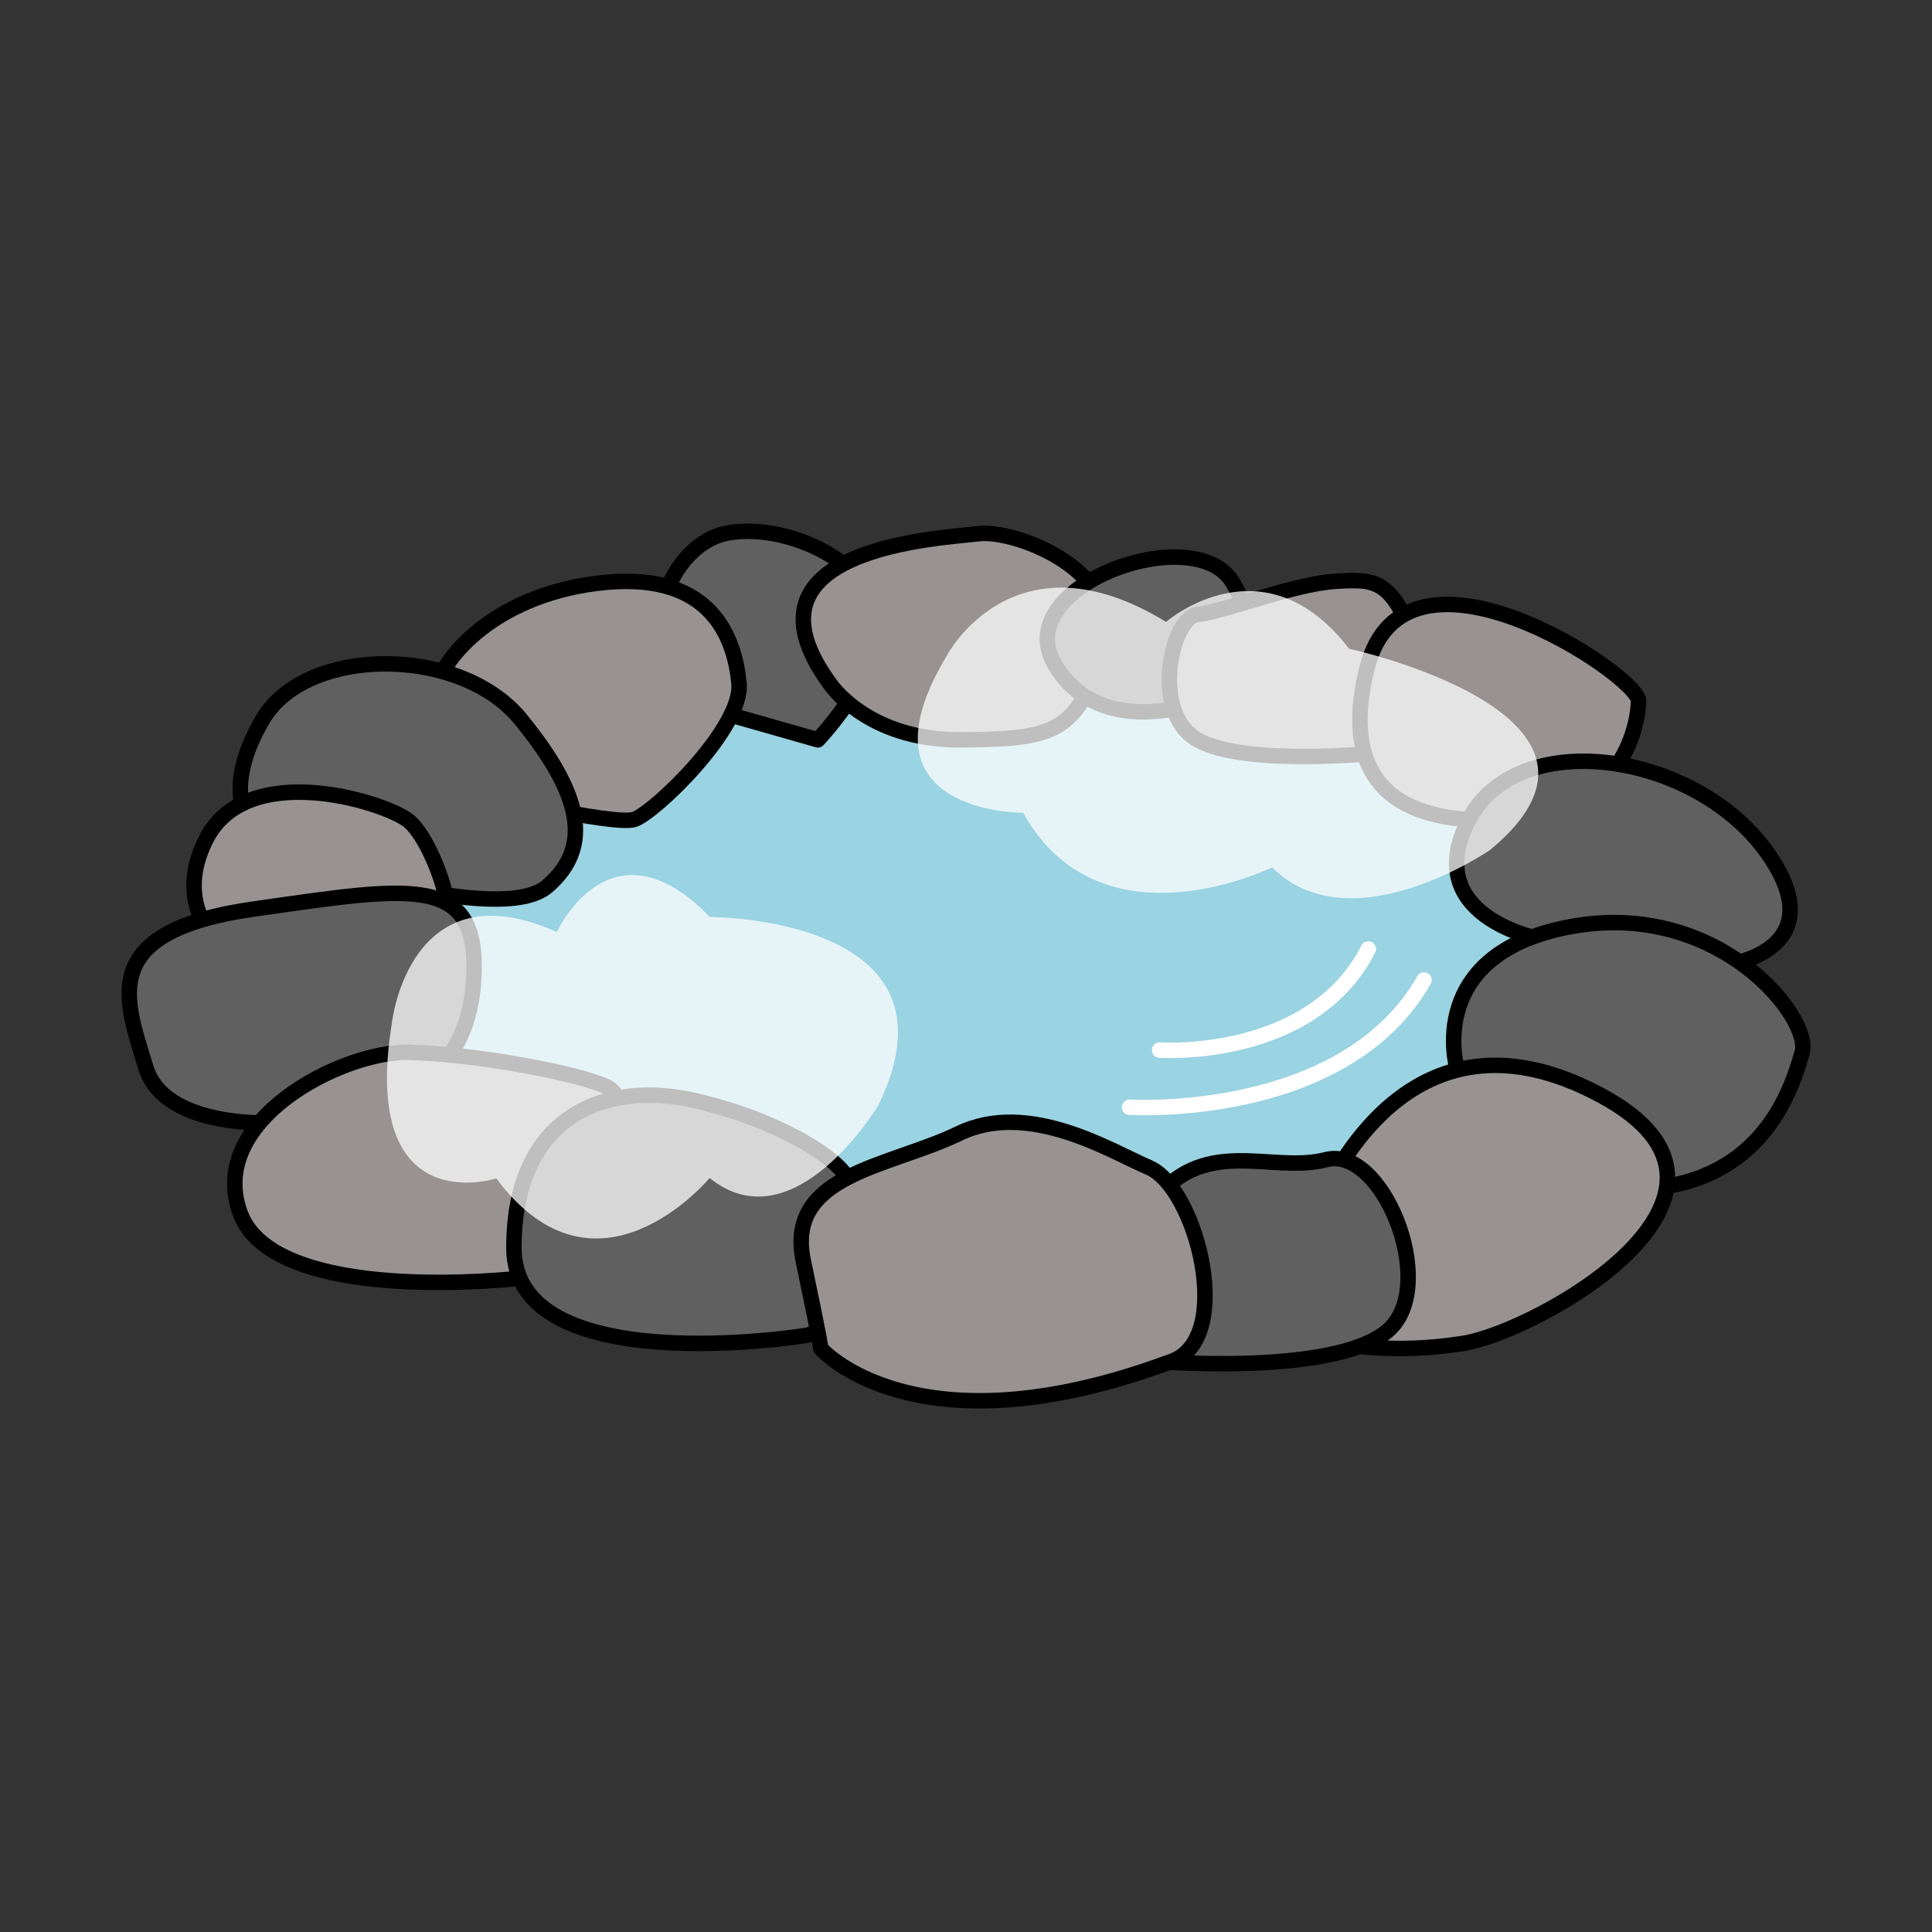 <svg id="레이어_1" data-name="레이어 1" xmlns="http://www.w3.org/2000/svg" viewBox="0 0 500 500"><rect x="0" y="0" width="500" height="500" fill="#333333" stroke="none"/><defs><style>.cls-1{fill:#9ad3e2;}.cls-1,.cls-2,.cls-3{stroke:#000;}.cls-1,.cls-2,.cls-3,.cls-4{stroke-linecap:round;stroke-linejoin:round;stroke-width:4px;}.cls-2{fill:#606060;}.cls-3{fill:#999292;}.cls-4{fill:none;stroke:#fff;}.cls-5{fill:#fff;opacity:0.75;}</style></defs><ellipse class="cls-1" cx="247.29" cy="248.44" rx="174.94" ry="83.14"/><path class="cls-2" d="M174.54,180.89l37.12,10.58s20-21,14.85-34.83-26.11-21.46-39-18.52S164.15,161.84,174.54,180.89Z"/><path class="cls-3" d="M122.58,205.14s36.37,8.66,41.57,6.93,28.22-23.76,27.1-35.26-6.89-28.59-34.32-26.11-43.61,19-45,30.68S122.58,205.14,122.58,205.14Z"/><path class="cls-3" d="M214.68,176.81s9.52,14.84,34.06,14.66,29.73-1.92,36.66-22.7-22.77-31.86-32.17-30.65S189,141.55,214.68,176.81Z"/><path class="cls-2" d="M77.12,222.22s52.39,17.56,64.51,7.17,8.66-24.25-6.93-43.3-55.36-19.06-66.65,0S62.84,218.51,77.12,222.22Z"/><path class="cls-3" d="M62.18,249S42.9,238.05,53.3,217.27s45.62-9.94,52.25-5,16.2,31.89,6.22,31.42S67.6,253,62.18,249Z"/><path class="cls-2" d="M74.85,290.46s-31.95,3-37.14-14.3-13.14-35.08,28.07-40.92,58.53-9.31,56.8,18.4S99.78,284,93,290.46,74.85,290.46,74.85,290.46Z"/><path class="cls-3" d="M133.81,330.87S71.07,338.07,62.18,314s26.35-41.94,43.37-41.65,44.74,5.5,51.67,9S181.41,326.69,133.81,330.87Z"/><path class="cls-2" d="M207.9,345.71S133,357.57,133,322.92s24.25-43.3,46.77-38.1,38.11,15.59,39.84,20.78S222.2,344.25,207.9,345.71Z"/><path class="cls-2" d="M311.43,181.38s-26.82,10.77-38.55-9.58,36.39-37.44,46.11-21.1S321.87,174.94,311.43,181.38Z"/><path class="cls-3" d="M358.15,194.75s-35.84,3.83-48.23-3.28-6.66-31.81,0-32.45,24.55-7.82,35.52-8.56,14.25-.12,20.41,14.29S366.81,194.75,358.15,194.75Z"/><path class="cls-3" d="M386.26,212.3c-10.79-.08-42.1-.39-32.51-39.28s70.38,1.92,70.3,8.36S419.56,212.53,386.26,212.3Z"/><path class="cls-2" d="M402.88,243.72c-6.63-.47-35.36-7.31-22.73-31.61s58.53-17.66,77.15,8.47-11.6,30.83-18.14,29.35S402.88,243.72,402.88,243.72Z"/><path class="cls-2" d="M377,276.17s-8.44-29.46,29.67-36.39,62.29,23.65,59.72,32.61-9.49,31.48-37.21,34.95S376.76,276.19,377,276.17Z"/><path class="cls-3" d="M343.17,307.58c2.85-3.71,23.2-49.79,71.05-24.15s-16.71,61.27-35.52,64.24-31.75,0-31.75,0Z"/><path class="cls-2" d="M302.62,352.51s45.14,3.33,57.26-8.8-2.24-47.35-16.71-43.59-32.12-7-45.81,12.23S302.62,352.51,302.62,352.51Z"/><path class="cls-3" d="M212.41,349s24.28,27.91,90.21,3.52c17.42-5.34,7-45.17-5.26-50.37-9.56-4.05-31-17.6-49.2-8.8s-45,10.52-40.26,33S212.41,349,212.41,349Z"/><path class="cls-4" d="M292.33,286.55s55.43,3.46,76.21-32.91"/><path class="cls-4" d="M300.12,271.76s39.26,2.75,54-26.16"/><path class="cls-5" d="M245.09,169.6s17.19-32.78,56.69-8.66c0,0,25.2-21.9,47.35,6.94,0,0,78.73,17.21,36.53,52.07,0,0-36.07,24.86-56.44,4.52,0,0-44.37,21.92-64.43-14.13C264.79,210.34,220.16,210.82,245.09,169.6Z"/><path class="cls-5" d="M101.43,264.65s4.53-40.53,42.68-23.45c0,0,13.94-30.43,39.6-3.88,0,0,67.42-.17,43.57,48.77,0,0-21.76,36.34-43.64,18.79,0,0-29.18,35.13-55.19.09C128.45,305,93.08,316.41,101.43,264.65Z"/></svg>